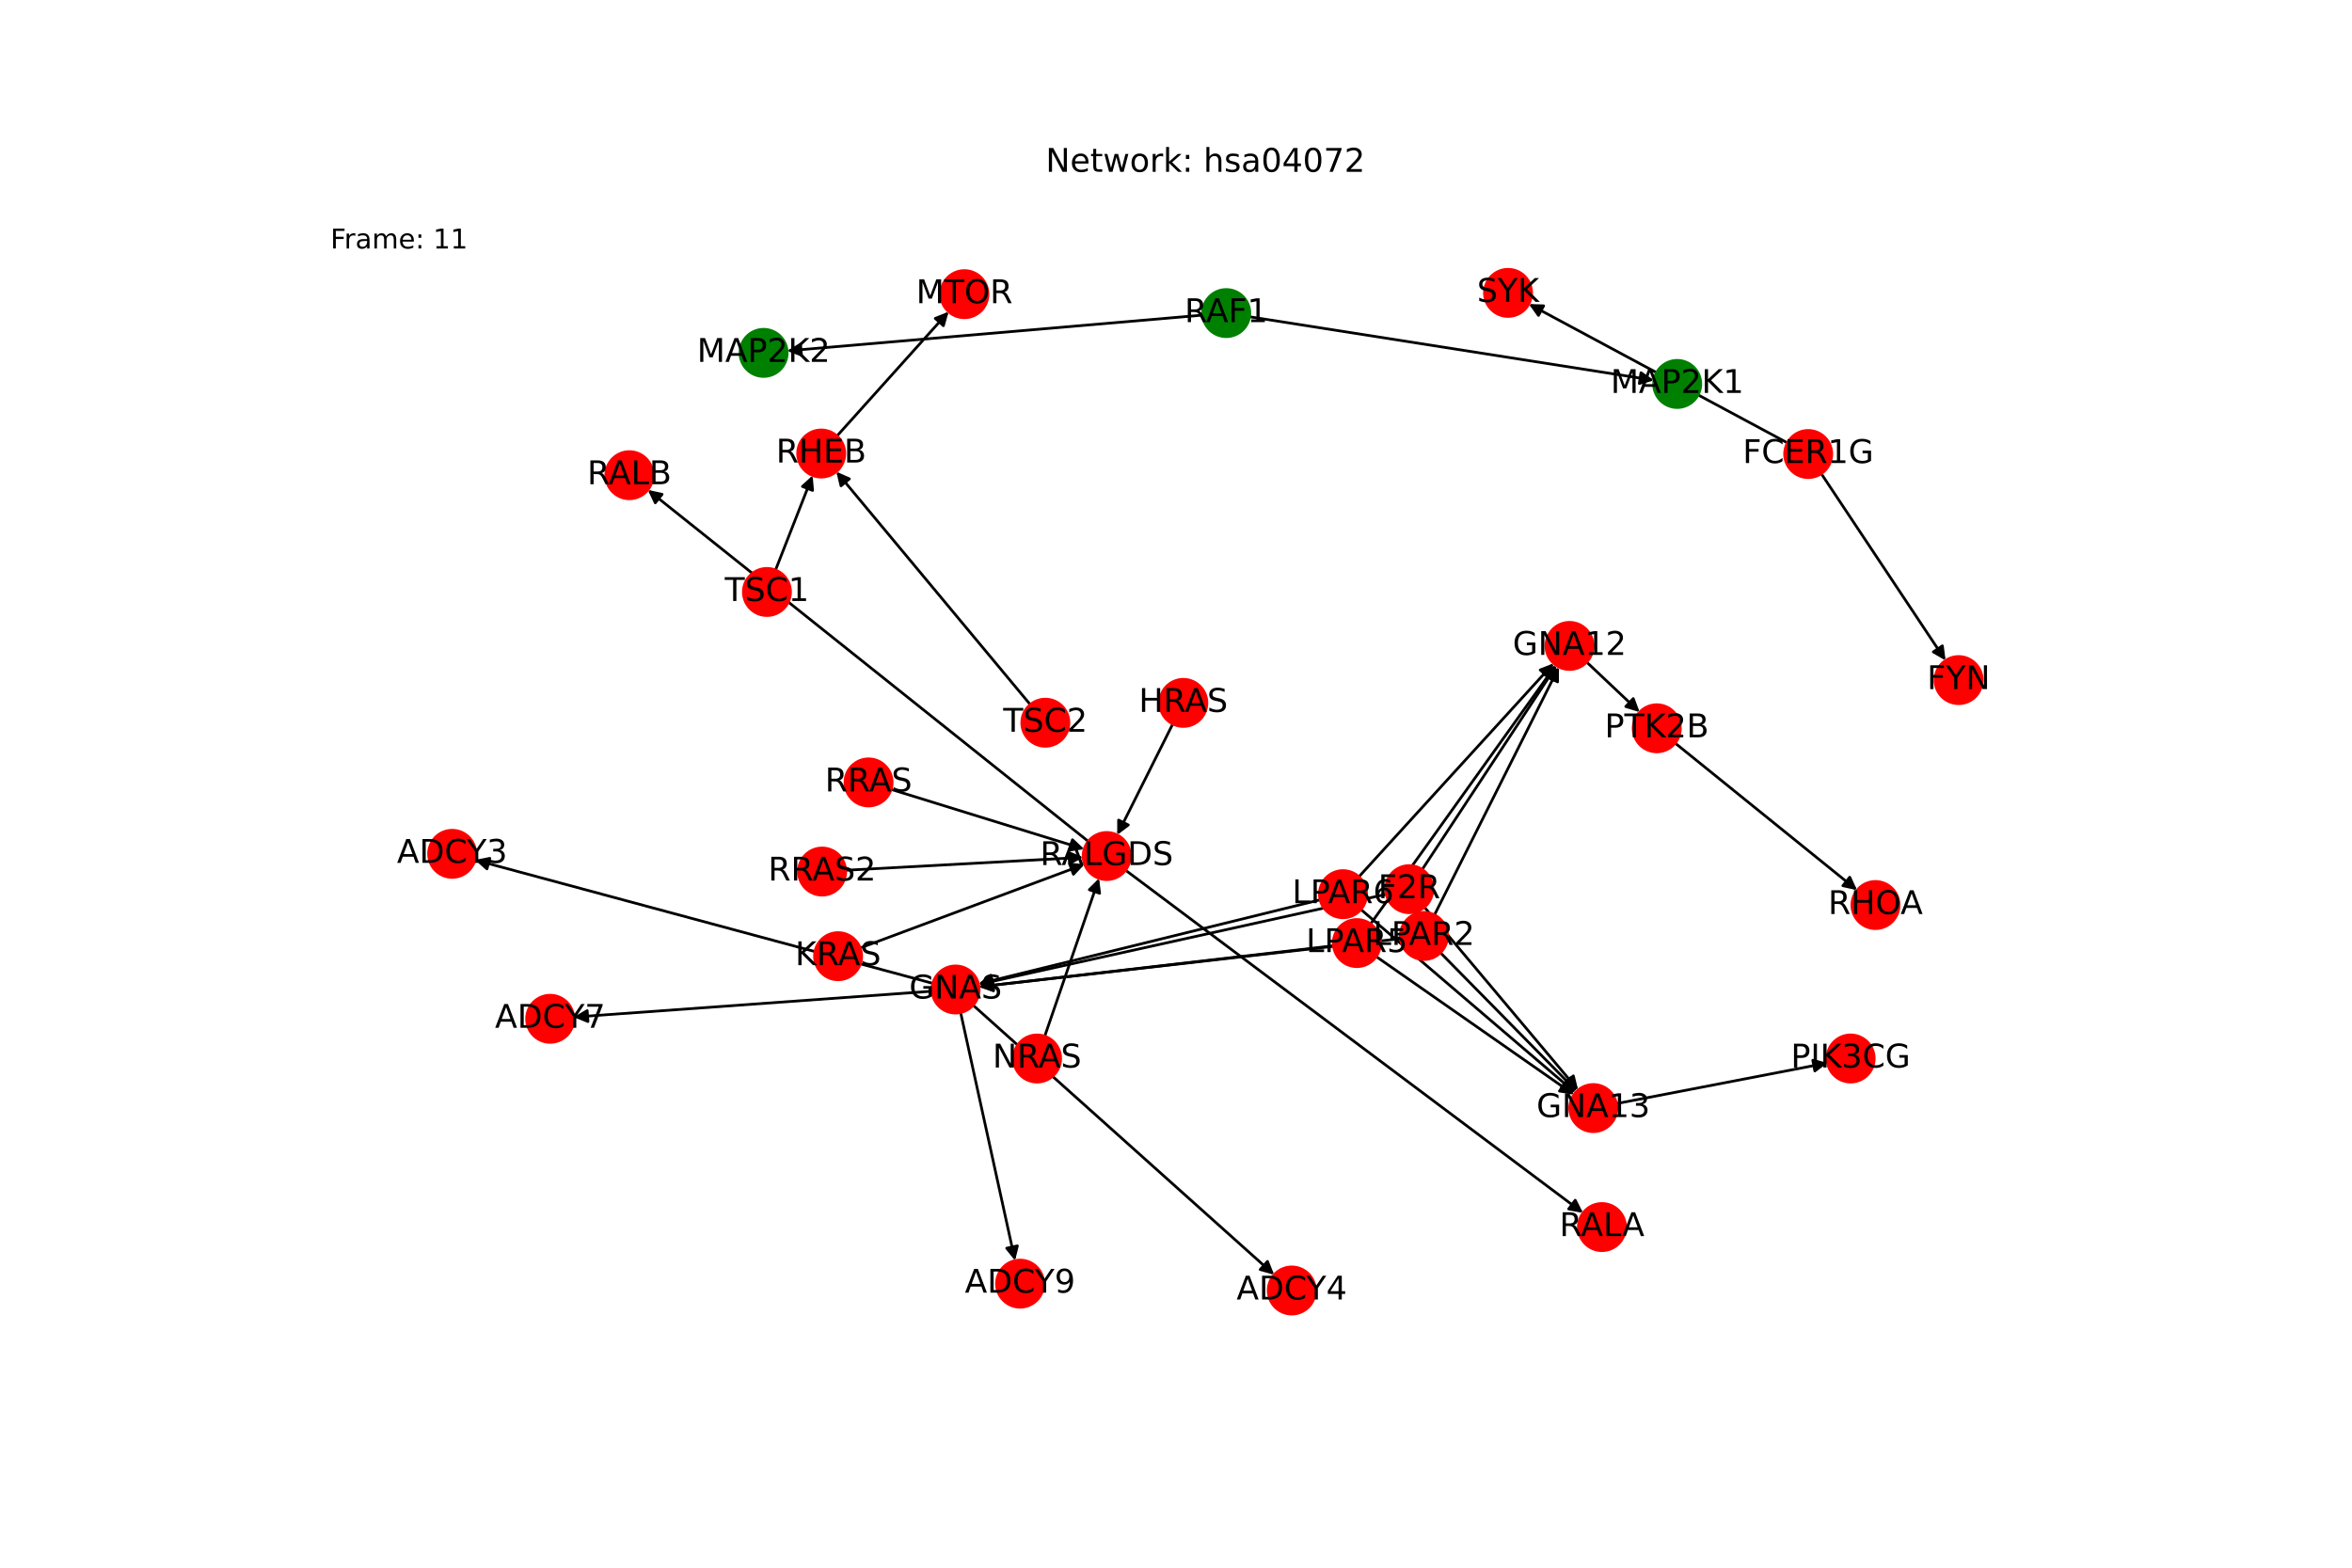 <?xml version="1.0" encoding="utf-8" standalone="no"?>
<!DOCTYPE svg PUBLIC "-//W3C//DTD SVG 1.1//EN"
  "http://www.w3.org/Graphics/SVG/1.1/DTD/svg11.dtd">
<!-- Created with matplotlib (https://matplotlib.org/) -->
<svg height="576pt" version="1.1" viewBox="0 0 864 576" width="864pt" xmlns="http://www.w3.org/2000/svg" xmlns:xlink="http://www.w3.org/1999/xlink">
 <defs>
  <style type="text/css">*{stroke-linecap:butt;stroke-linejoin:round;}</style>
 </defs>
 <g id="figure_1">
  <g id="patch_1">
   <path d="M 0 576 
L 864 576 
L 864 0 
L 0 0 
z
" style="fill:#ffffff;"/>
  </g>
  <g id="axes_1">
   <g id="patch_2">
    <path clip-path="url(#pc58c69d1d5)" d="M 459.015 116.381 
Q 533.288 128.052 606.457 139.549 
" style="fill:none;stroke:#000000;stroke-linecap:round;"/>
    <path clip-path="url(#pc58c69d1d5)" d="M 602.815 136.952 
L 606.457 139.549 
L 602.195 140.903 
L 602.815 136.952 
z
" style="stroke:#000000;stroke-linecap:round;"/>
   </g>
   <g id="patch_3">
    <path clip-path="url(#pc58c69d1d5)" d="M 441.831 115.778 
Q 365.485 122.343 290.253 128.813 
" style="fill:none;stroke:#000000;stroke-linecap:round;"/>
    <path clip-path="url(#pc58c69d1d5)" d="M 294.41 130.463 
L 290.253 128.813 
L 294.067 126.477 
L 294.41 130.463 
z
" style="stroke:#000000;stroke-linecap:round;"/>
   </g>
   <g id="patch_4">
    <path clip-path="url(#pc58c69d1d5)" d="M 413.463 319.725 
Q 497.502 382.692 580.647 444.99 
" style="fill:none;stroke:#000000;stroke-linecap:round;"/>
    <path clip-path="url(#pc58c69d1d5)" d="M 578.645 440.99 
L 580.647 444.99 
L 576.246 444.192 
L 578.645 440.99 
z
" style="stroke:#000000;stroke-linecap:round;"/>
   </g>
   <g id="patch_5">
    <path clip-path="url(#pc58c69d1d5)" d="M 399.76 309.126 
Q 318.863 244.561 238.84 180.694 
" style="fill:none;stroke:#000000;stroke-linecap:round;"/>
    <path clip-path="url(#pc58c69d1d5)" d="M 240.718 184.752 
L 238.84 180.694 
L 243.214 181.626 
L 240.718 184.752 
z
" style="stroke:#000000;stroke-linecap:round;"/>
   </g>
   <g id="patch_6">
    <path clip-path="url(#pc58c69d1d5)" d="M 307.458 160.193 
Q 327.97 137.358 347.735 115.356 
" style="fill:none;stroke:#000000;stroke-linecap:round;"/>
    <path clip-path="url(#pc58c69d1d5)" d="M 343.574 116.995 
L 347.735 115.356 
L 346.55 119.668 
L 343.574 116.995 
z
" style="stroke:#000000;stroke-linecap:round;"/>
   </g>
   <g id="patch_7">
    <path clip-path="url(#pc58c69d1d5)" d="M 593.799 405.493 
Q 632.561 398.022 670.224 390.763 
" style="fill:none;stroke:#000000;stroke-linecap:round;"/>
    <path clip-path="url(#pc58c69d1d5)" d="M 665.918 389.556 
L 670.224 390.763 
L 666.675 393.484 
L 665.918 389.556 
z
" style="stroke:#000000;stroke-linecap:round;"/>
   </g>
   <g id="patch_8">
    <path clip-path="url(#pc58c69d1d5)" d="M 342.667 361.312 
Q 258.566 338.64 175.545 316.259 
" style="fill:none;stroke:#000000;stroke-linecap:round;"/>
    <path clip-path="url(#pc58c69d1d5)" d="M 178.887 319.232 
L 175.545 316.259 
L 179.928 315.369 
L 178.887 319.232 
z
" style="stroke:#000000;stroke-linecap:round;"/>
   </g>
   <g id="patch_9">
    <path clip-path="url(#pc58c69d1d5)" d="M 357.478 369.342 
Q 412.776 418.858 467.242 467.627 
" style="fill:none;stroke:#000000;stroke-linecap:round;"/>
    <path clip-path="url(#pc58c69d1d5)" d="M 465.596 463.469 
L 467.242 467.627 
L 462.927 466.449 
L 465.596 463.469 
z
" style="stroke:#000000;stroke-linecap:round;"/>
   </g>
   <g id="patch_10">
    <path clip-path="url(#pc58c69d1d5)" d="M 342.388 364.19 
Q 276.566 368.946 211.858 373.62 
" style="fill:none;stroke:#000000;stroke-linecap:round;"/>
    <path clip-path="url(#pc58c69d1d5)" d="M 215.992 375.327 
L 211.858 373.62 
L 215.703 371.337 
L 215.992 375.327 
z
" style="stroke:#000000;stroke-linecap:round;"/>
   </g>
   <g id="patch_11">
    <path clip-path="url(#pc58c69d1d5)" d="M 352.883 372.026 
Q 362.877 417.605 372.631 462.091 
" style="fill:none;stroke:#000000;stroke-linecap:round;"/>
    <path clip-path="url(#pc58c69d1d5)" d="M 373.728 457.756 
L 372.631 462.091 
L 369.821 458.612 
L 373.728 457.756 
z
" style="stroke:#000000;stroke-linecap:round;"/>
   </g>
   <g id="patch_12">
    <path clip-path="url(#pc58c69d1d5)" d="M 615.351 273.034 
Q 648.783 300.058 681.346 326.379 
" style="fill:none;stroke:#000000;stroke-linecap:round;"/>
    <path clip-path="url(#pc58c69d1d5)" d="M 679.492 322.309 
L 681.346 326.379 
L 676.978 325.42 
L 679.492 322.309 
z
" style="stroke:#000000;stroke-linecap:round;"/>
   </g>
   <g id="patch_13">
    <path clip-path="url(#pc58c69d1d5)" d="M 582.859 243.272 
Q 592.588 252.458 601.505 260.877 
" style="fill:none;stroke:#000000;stroke-linecap:round;"/>
    <path clip-path="url(#pc58c69d1d5)" d="M 599.97 256.676 
L 601.505 260.877 
L 597.224 259.585 
L 599.97 256.676 
z
" style="stroke:#000000;stroke-linecap:round;"/>
   </g>
   <g id="patch_14">
    <path clip-path="url(#pc58c69d1d5)" d="M 430.812 266 
Q 420.609 286.392 410.907 305.785 
" style="fill:none;stroke:#000000;stroke-linecap:round;"/>
    <path clip-path="url(#pc58c69d1d5)" d="M 414.485 303.103 
L 410.907 305.785 
L 410.908 301.313 
L 414.485 303.103 
z
" style="stroke:#000000;stroke-linecap:round;"/>
   </g>
   <g id="patch_15">
    <path clip-path="url(#pc58c69d1d5)" d="M 315.985 348.298 
Q 357.2 332.928 397.368 317.948 
" style="fill:none;stroke:#000000;stroke-linecap:round;"/>
    <path clip-path="url(#pc58c69d1d5)" d="M 392.921 317.472 
L 397.368 317.948 
L 394.319 321.22 
L 392.921 317.472 
z
" style="stroke:#000000;stroke-linecap:round;"/>
   </g>
   <g id="patch_16">
    <path clip-path="url(#pc58c69d1d5)" d="M 383.776 380.731 
Q 393.746 351.726 403.353 323.778 
" style="fill:none;stroke:#000000;stroke-linecap:round;"/>
    <path clip-path="url(#pc58c69d1d5)" d="M 400.161 326.911 
L 403.353 323.778 
L 403.944 328.211 
L 400.161 326.911 
z
" style="stroke:#000000;stroke-linecap:round;"/>
   </g>
   <g id="patch_17">
    <path clip-path="url(#pc58c69d1d5)" d="M 327.334 290.036 
Q 362.796 301.004 397.19 311.642 
" style="fill:none;stroke:#000000;stroke-linecap:round;"/>
    <path clip-path="url(#pc58c69d1d5)" d="M 393.96 308.549 
L 397.19 311.642 
L 392.778 312.37 
L 393.96 308.549 
z
" style="stroke:#000000;stroke-linecap:round;"/>
   </g>
   <g id="patch_18">
    <path clip-path="url(#pc58c69d1d5)" d="M 310.649 319.755 
Q 354.267 317.378 396.768 315.063 
" style="fill:none;stroke:#000000;stroke-linecap:round;"/>
    <path clip-path="url(#pc58c69d1d5)" d="M 392.665 313.283 
L 396.768 315.063 
L 392.883 317.277 
L 392.665 313.283 
z
" style="stroke:#000000;stroke-linecap:round;"/>
   </g>
   <g id="patch_19">
    <path clip-path="url(#pc58c69d1d5)" d="M 522.448 319.465 
Q 547.122 282.011 571.181 245.491 
" style="fill:none;stroke:#000000;stroke-linecap:round;"/>
    <path clip-path="url(#pc58c69d1d5)" d="M 567.311 247.731 
L 571.181 245.491 
L 570.651 249.931 
L 567.311 247.731 
z
" style="stroke:#000000;stroke-linecap:round;"/>
   </g>
   <g id="patch_20">
    <path clip-path="url(#pc58c69d1d5)" d="M 523.258 333.326 
Q 551.492 366.914 579.006 399.647 
" style="fill:none;stroke:#000000;stroke-linecap:round;"/>
    <path clip-path="url(#pc58c69d1d5)" d="M 577.963 395.298 
L 579.006 399.647 
L 574.902 397.872 
L 577.963 395.298 
z
" style="stroke:#000000;stroke-linecap:round;"/>
   </g>
   <g id="patch_21">
    <path clip-path="url(#pc58c69d1d5)" d="M 509.229 328.566 
Q 434.355 345.131 360.573 361.455 
" style="fill:none;stroke:#000000;stroke-linecap:round;"/>
    <path clip-path="url(#pc58c69d1d5)" d="M 364.911 362.543 
L 360.573 361.455 
L 364.047 358.638 
L 364.911 362.543 
z
" style="stroke:#000000;stroke-linecap:round;"/>
   </g>
   <g id="patch_22">
    <path clip-path="url(#pc58c69d1d5)" d="M 526.959 336.144 
Q 549.817 290.606 572.174 246.066 
" style="fill:none;stroke:#000000;stroke-linecap:round;"/>
    <path clip-path="url(#pc58c69d1d5)" d="M 568.592 248.744 
L 572.174 246.066 
L 572.167 250.538 
L 568.592 248.744 
z
" style="stroke:#000000;stroke-linecap:round;"/>
   </g>
   <g id="patch_23">
    <path clip-path="url(#pc58c69d1d5)" d="M 529.148 350.062 
Q 554.185 375.509 578.437 400.159 
" style="fill:none;stroke:#000000;stroke-linecap:round;"/>
    <path clip-path="url(#pc58c69d1d5)" d="M 577.058 395.905 
L 578.437 400.159 
L 574.206 398.71 
L 577.058 395.905 
z
" style="stroke:#000000;stroke-linecap:round;"/>
   </g>
   <g id="patch_24">
    <path clip-path="url(#pc58c69d1d5)" d="M 514.47 344.871 
Q 437.052 353.727 360.745 362.455 
" style="fill:none;stroke:#000000;stroke-linecap:round;"/>
    <path clip-path="url(#pc58c69d1d5)" d="M 364.947 363.987 
L 360.745 362.455 
L 364.492 360.013 
L 364.947 363.987 
z
" style="stroke:#000000;stroke-linecap:round;"/>
   </g>
   <g id="patch_25">
    <path clip-path="url(#pc58c69d1d5)" d="M 503.478 339.465 
Q 537.5 291.916 570.872 245.276 
" style="fill:none;stroke:#000000;stroke-linecap:round;"/>
    <path clip-path="url(#pc58c69d1d5)" d="M 566.918 247.365 
L 570.872 245.276 
L 570.171 249.693 
L 566.918 247.365 
z
" style="stroke:#000000;stroke-linecap:round;"/>
   </g>
   <g id="patch_26">
    <path clip-path="url(#pc58c69d1d5)" d="M 505.542 351.462 
Q 541.87 376.819 577.281 401.536 
" style="fill:none;stroke:#000000;stroke-linecap:round;"/>
    <path clip-path="url(#pc58c69d1d5)" d="M 575.146 397.607 
L 577.281 401.536 
L 572.856 400.887 
L 575.146 397.607 
z
" style="stroke:#000000;stroke-linecap:round;"/>
   </g>
   <g id="patch_27">
    <path clip-path="url(#pc58c69d1d5)" d="M 489.835 347.501 
Q 424.733 355.036 360.742 362.442 
" style="fill:none;stroke:#000000;stroke-linecap:round;"/>
    <path clip-path="url(#pc58c69d1d5)" d="M 364.945 363.969 
L 360.742 362.442 
L 364.485 359.995 
L 364.945 363.969 
z
" style="stroke:#000000;stroke-linecap:round;"/>
   </g>
   <g id="patch_28">
    <path clip-path="url(#pc58c69d1d5)" d="M 499.183 322.141 
Q 534.954 282.931 569.972 244.547 
" style="fill:none;stroke:#000000;stroke-linecap:round;"/>
    <path clip-path="url(#pc58c69d1d5)" d="M 565.799 246.154 
L 569.972 244.547 
L 568.754 248.85 
L 565.799 246.154 
z
" style="stroke:#000000;stroke-linecap:round;"/>
   </g>
   <g id="patch_29">
    <path clip-path="url(#pc58c69d1d5)" d="M 499.931 334.17 
Q 539.323 367.837 577.865 400.779 
" style="fill:none;stroke:#000000;stroke-linecap:round;"/>
    <path clip-path="url(#pc58c69d1d5)" d="M 576.123 396.659 
L 577.865 400.779 
L 573.524 399.7 
L 576.123 396.659 
z
" style="stroke:#000000;stroke-linecap:round;"/>
   </g>
   <g id="patch_30">
    <path clip-path="url(#pc58c69d1d5)" d="M 484.932 330.611 
Q 422.183 346.054 360.519 361.23 
" style="fill:none;stroke:#000000;stroke-linecap:round;"/>
    <path clip-path="url(#pc58c69d1d5)" d="M 364.881 362.216 
L 360.519 361.23 
L 363.925 358.332 
L 364.881 362.216 
z
" style="stroke:#000000;stroke-linecap:round;"/>
   </g>
   <g id="patch_31">
    <path clip-path="url(#pc58c69d1d5)" d="M 284.893 209.439 
Q 291.701 192.07 298.101 175.742 
" style="fill:none;stroke:#000000;stroke-linecap:round;"/>
    <path clip-path="url(#pc58c69d1d5)" d="M 294.779 178.736 
L 298.101 175.742 
L 298.503 180.196 
L 294.779 178.736 
z
" style="stroke:#000000;stroke-linecap:round;"/>
   </g>
   <g id="patch_32">
    <path clip-path="url(#pc58c69d1d5)" d="M 378.467 258.884 
Q 342.84 216.089 307.928 174.153 
" style="fill:none;stroke:#000000;stroke-linecap:round;"/>
    <path clip-path="url(#pc58c69d1d5)" d="M 308.95 178.507 
L 307.928 174.153 
L 312.024 175.948 
L 308.95 178.507 
z
" style="stroke:#000000;stroke-linecap:round;"/>
   </g>
   <g id="patch_33">
    <path clip-path="url(#pc58c69d1d5)" d="M 669.038 174.03 
Q 691.868 208.349 714.078 241.737 
" style="fill:none;stroke:#000000;stroke-linecap:round;"/>
    <path clip-path="url(#pc58c69d1d5)" d="M 713.528 237.299 
L 714.078 241.737 
L 710.198 239.514 
L 713.528 237.299 
z
" style="stroke:#000000;stroke-linecap:round;"/>
   </g>
   <g id="patch_34">
    <path clip-path="url(#pc58c69d1d5)" d="M 656.612 162.722 
Q 609.107 137.213 562.588 112.232 
" style="fill:none;stroke:#000000;stroke-linecap:round;"/>
    <path clip-path="url(#pc58c69d1d5)" d="M 565.166 115.886 
L 562.588 112.232 
L 567.058 112.362 
L 565.166 115.886 
z
" style="stroke:#000000;stroke-linecap:round;"/>
   </g>
   <g id="PathCollection_1">
    <defs>
     <path d="M 0 8.66 
C 2.297 8.66 4.5 7.748 6.124 6.124 
C 7.748 4.5 8.66 2.297 8.66 -0 
C 8.66 -2.297 7.748 -4.5 6.124 -6.124 
C 4.5 -7.748 2.297 -8.66 0 -8.66 
C -2.297 -8.66 -4.5 -7.748 -6.124 -6.124 
C -7.748 -4.5 -8.66 -2.297 -8.66 0 
C -8.66 2.297 -7.748 4.5 -6.124 6.124 
C -4.5 7.748 -2.297 8.66 0 8.66 
z
" id="C0_0_ea5ee02f76"/>
    </defs>
    <g clip-path="url(#pc58c69d1d5)">
     <use style="fill:#008000;stroke:#008000;" x="450.459" xlink:href="#C0_0_ea5ee02f76" y="115.037"/>
    </g>
    <g clip-path="url(#pc58c69d1d5)">
     <use style="fill:#ff0000;stroke:#ff0000;" x="406.531" xlink:href="#C0_0_ea5ee02f76" y="314.531"/>
    </g>
    <g clip-path="url(#pc58c69d1d5)">
     <use style="fill:#ff0000;stroke:#ff0000;" x="688.951" xlink:href="#C0_0_ea5ee02f76" y="332.527"/>
    </g>
    <g clip-path="url(#pc58c69d1d5)">
     <use style="fill:#ff0000;stroke:#ff0000;" x="301.67" xlink:href="#C0_0_ea5ee02f76" y="166.636"/>
    </g>
    <g clip-path="url(#pc58c69d1d5)">
     <use style="fill:#ff0000;stroke:#ff0000;" x="354.268" xlink:href="#C0_0_ea5ee02f76" y="108.083"/>
    </g>
    <g clip-path="url(#pc58c69d1d5)">
     <use style="fill:#ff0000;stroke:#ff0000;" x="585.298" xlink:href="#C0_0_ea5ee02f76" y="407.132"/>
    </g>
    <g clip-path="url(#pc58c69d1d5)">
     <use style="fill:#ff0000;stroke:#ff0000;" x="351.028" xlink:href="#C0_0_ea5ee02f76" y="363.566"/>
    </g>
    <g clip-path="url(#pc58c69d1d5)">
     <use style="fill:#ff0000;stroke:#ff0000;" x="608.616" xlink:href="#C0_0_ea5ee02f76" y="267.59"/>
    </g>
    <g clip-path="url(#pc58c69d1d5)">
     <use style="fill:#ff0000;stroke:#ff0000;" x="576.561" xlink:href="#C0_0_ea5ee02f76" y="237.325"/>
    </g>
    <g clip-path="url(#pc58c69d1d5)">
     <use style="fill:#ff0000;stroke:#ff0000;" x="719.494" xlink:href="#C0_0_ea5ee02f76" y="249.878"/>
    </g>
    <g clip-path="url(#pc58c69d1d5)">
     <use style="fill:#ff0000;stroke:#ff0000;" x="553.976" xlink:href="#C0_0_ea5ee02f76" y="107.607"/>
    </g>
    <g clip-path="url(#pc58c69d1d5)">
     <use style="fill:#008000;stroke:#008000;" x="616.119" xlink:href="#C0_0_ea5ee02f76" y="141.067"/>
    </g>
    <g clip-path="url(#pc58c69d1d5)">
     <use style="fill:#008000;stroke:#008000;" x="280.509" xlink:href="#C0_0_ea5ee02f76" y="129.651"/>
    </g>
    <g clip-path="url(#pc58c69d1d5)">
     <use style="fill:#ff0000;stroke:#ff0000;" x="434.687" xlink:href="#C0_0_ea5ee02f76" y="258.254"/>
    </g>
    <g clip-path="url(#pc58c69d1d5)">
     <use style="fill:#ff0000;stroke:#ff0000;" x="307.871" xlink:href="#C0_0_ea5ee02f76" y="351.325"/>
    </g>
    <g clip-path="url(#pc58c69d1d5)">
     <use style="fill:#ff0000;stroke:#ff0000;" x="380.962" xlink:href="#C0_0_ea5ee02f76" y="388.917"/>
    </g>
    <g clip-path="url(#pc58c69d1d5)">
     <use style="fill:#ff0000;stroke:#ff0000;" x="319.062" xlink:href="#C0_0_ea5ee02f76" y="287.477"/>
    </g>
    <g clip-path="url(#pc58c69d1d5)">
     <use style="fill:#ff0000;stroke:#ff0000;" x="302" xlink:href="#C0_0_ea5ee02f76" y="320.226"/>
    </g>
    <g clip-path="url(#pc58c69d1d5)">
     <use style="fill:#ff0000;stroke:#ff0000;" x="588.471" xlink:href="#C0_0_ea5ee02f76" y="450.852"/>
    </g>
    <g clip-path="url(#pc58c69d1d5)">
     <use style="fill:#ff0000;stroke:#ff0000;" x="231.199" xlink:href="#C0_0_ea5ee02f76" y="174.595"/>
    </g>
    <g clip-path="url(#pc58c69d1d5)">
     <use style="fill:#ff0000;stroke:#ff0000;" x="517.684" xlink:href="#C0_0_ea5ee02f76" y="326.695"/>
    </g>
    <g clip-path="url(#pc58c69d1d5)">
     <use style="fill:#ff0000;stroke:#ff0000;" x="523.073" xlink:href="#C0_0_ea5ee02f76" y="343.887"/>
    </g>
    <g clip-path="url(#pc58c69d1d5)">
     <use style="fill:#ff0000;stroke:#ff0000;" x="498.441" xlink:href="#C0_0_ea5ee02f76" y="346.505"/>
    </g>
    <g clip-path="url(#pc58c69d1d5)">
     <use style="fill:#ff0000;stroke:#ff0000;" x="493.345" xlink:href="#C0_0_ea5ee02f76" y="328.54"/>
    </g>
    <g clip-path="url(#pc58c69d1d5)">
     <use style="fill:#ff0000;stroke:#ff0000;" x="281.733" xlink:href="#C0_0_ea5ee02f76" y="217.502"/>
    </g>
    <g clip-path="url(#pc58c69d1d5)">
     <use style="fill:#ff0000;stroke:#ff0000;" x="384.008" xlink:href="#C0_0_ea5ee02f76" y="265.54"/>
    </g>
    <g clip-path="url(#pc58c69d1d5)">
     <use style="fill:#ff0000;stroke:#ff0000;" x="679.825" xlink:href="#C0_0_ea5ee02f76" y="388.912"/>
    </g>
    <g clip-path="url(#pc58c69d1d5)">
     <use style="fill:#ff0000;stroke:#ff0000;" x="166.106" xlink:href="#C0_0_ea5ee02f76" y="313.715"/>
    </g>
    <g clip-path="url(#pc58c69d1d5)">
     <use style="fill:#ff0000;stroke:#ff0000;" x="474.529" xlink:href="#C0_0_ea5ee02f76" y="474.153"/>
    </g>
    <g clip-path="url(#pc58c69d1d5)">
     <use style="fill:#ff0000;stroke:#ff0000;" x="202.108" xlink:href="#C0_0_ea5ee02f76" y="374.325"/>
    </g>
    <g clip-path="url(#pc58c69d1d5)">
     <use style="fill:#ff0000;stroke:#ff0000;" x="374.726" xlink:href="#C0_0_ea5ee02f76" y="471.644"/>
    </g>
    <g clip-path="url(#pc58c69d1d5)">
     <use style="fill:#ff0000;stroke:#ff0000;" x="664.24" xlink:href="#C0_0_ea5ee02f76" y="166.819"/>
    </g>
   </g>
   <g id="text_1">
    <g clip-path="url(#pc58c69d1d5)">
     <!-- RAF1 -->
     <g transform="translate(435.157 118.348)scale(0.12 -0.12)">
      <defs>
       <path d="M 44.391 34.188 
Q 47.562 33.109 50.562 29.594 
Q 53.562 26.078 56.594 19.922 
L 66.609 0 
L 56 0 
L 46.688 18.703 
Q 43.062 26.031 39.672 28.422 
Q 36.281 30.812 30.422 30.812 
L 19.672 30.812 
L 19.672 0 
L 9.812 0 
L 9.812 72.906 
L 32.078 72.906 
Q 44.578 72.906 50.734 67.672 
Q 56.891 62.453 56.891 51.906 
Q 56.891 45.016 53.688 40.469 
Q 50.484 35.938 44.391 34.188 
z
M 19.672 64.797 
L 19.672 38.922 
L 32.078 38.922 
Q 39.203 38.922 42.844 42.219 
Q 46.484 45.516 46.484 51.906 
Q 46.484 58.297 42.844 61.547 
Q 39.203 64.797 32.078 64.797 
z
" id="DejaVuSans-82"/>
       <path d="M 34.188 63.188 
L 20.797 26.906 
L 47.609 26.906 
z
M 28.609 72.906 
L 39.797 72.906 
L 67.578 0 
L 57.328 0 
L 50.688 18.703 
L 17.828 18.703 
L 11.188 0 
L 0.781 0 
z
" id="DejaVuSans-65"/>
       <path d="M 9.812 72.906 
L 51.703 72.906 
L 51.703 64.594 
L 19.672 64.594 
L 19.672 43.109 
L 48.578 43.109 
L 48.578 34.812 
L 19.672 34.812 
L 19.672 0 
L 9.812 0 
z
" id="DejaVuSans-70"/>
       <path d="M 12.406 8.297 
L 28.516 8.297 
L 28.516 63.922 
L 10.984 60.406 
L 10.984 69.391 
L 28.422 72.906 
L 38.281 72.906 
L 38.281 8.297 
L 54.391 8.297 
L 54.391 0 
L 12.406 0 
z
" id="DejaVuSans-49"/>
      </defs>
      <use xlink:href="#DejaVuSans-82"/>
      <use x="65.482" xlink:href="#DejaVuSans-65"/>
      <use x="133.891" xlink:href="#DejaVuSans-70"/>
      <use x="191.41" xlink:href="#DejaVuSans-49"/>
     </g>
    </g>
   </g>
   <g id="text_2">
    <g clip-path="url(#pc58c69d1d5)">
     <!-- RALGDS -->
     <g transform="translate(382.077 317.842)scale(0.12 -0.12)">
      <defs>
       <path d="M 9.812 72.906 
L 19.672 72.906 
L 19.672 8.297 
L 55.172 8.297 
L 55.172 0 
L 9.812 0 
z
" id="DejaVuSans-76"/>
       <path d="M 59.516 10.406 
L 59.516 29.984 
L 43.406 29.984 
L 43.406 38.094 
L 69.281 38.094 
L 69.281 6.781 
Q 63.578 2.734 56.688 0.656 
Q 49.812 -1.422 42 -1.422 
Q 24.906 -1.422 15.25 8.562 
Q 5.609 18.562 5.609 36.375 
Q 5.609 54.25 15.25 64.234 
Q 24.906 74.219 42 74.219 
Q 49.125 74.219 55.547 72.453 
Q 61.969 70.703 67.391 67.281 
L 67.391 56.781 
Q 61.922 61.422 55.766 63.766 
Q 49.609 66.109 42.828 66.109 
Q 29.438 66.109 22.719 58.641 
Q 16.016 51.172 16.016 36.375 
Q 16.016 21.625 22.719 14.156 
Q 29.438 6.688 42.828 6.688 
Q 48.047 6.688 52.141 7.594 
Q 56.25 8.5 59.516 10.406 
z
" id="DejaVuSans-71"/>
       <path d="M 19.672 64.797 
L 19.672 8.109 
L 31.594 8.109 
Q 46.688 8.109 53.688 14.938 
Q 60.688 21.781 60.688 36.531 
Q 60.688 51.172 53.688 57.984 
Q 46.688 64.797 31.594 64.797 
z
M 9.812 72.906 
L 30.078 72.906 
Q 51.266 72.906 61.172 64.094 
Q 71.094 55.281 71.094 36.531 
Q 71.094 17.672 61.125 8.828 
Q 51.172 0 30.078 0 
L 9.812 0 
z
" id="DejaVuSans-68"/>
       <path d="M 53.516 70.516 
L 53.516 60.891 
Q 47.906 63.578 42.922 64.891 
Q 37.938 66.219 33.297 66.219 
Q 25.25 66.219 20.875 63.094 
Q 16.5 59.969 16.5 54.203 
Q 16.5 49.359 19.406 46.891 
Q 22.312 44.438 30.422 42.922 
L 36.375 41.703 
Q 47.406 39.594 52.656 34.297 
Q 57.906 29 57.906 20.125 
Q 57.906 9.516 50.797 4.047 
Q 43.703 -1.422 29.984 -1.422 
Q 24.812 -1.422 18.969 -0.25 
Q 13.141 0.922 6.891 3.219 
L 6.891 13.375 
Q 12.891 10.016 18.656 8.297 
Q 24.422 6.594 29.984 6.594 
Q 38.422 6.594 43.016 9.906 
Q 47.609 13.234 47.609 19.391 
Q 47.609 24.75 44.312 27.781 
Q 41.016 30.812 33.5 32.328 
L 27.484 33.5 
Q 16.453 35.688 11.516 40.375 
Q 6.594 45.062 6.594 53.422 
Q 6.594 63.094 13.406 68.656 
Q 20.219 74.219 32.172 74.219 
Q 37.312 74.219 42.625 73.281 
Q 47.953 72.359 53.516 70.516 
z
" id="DejaVuSans-83"/>
      </defs>
      <use xlink:href="#DejaVuSans-82"/>
      <use x="65.482" xlink:href="#DejaVuSans-65"/>
      <use x="133.891" xlink:href="#DejaVuSans-76"/>
      <use x="189.604" xlink:href="#DejaVuSans-71"/>
      <use x="267.094" xlink:href="#DejaVuSans-68"/>
      <use x="344.096" xlink:href="#DejaVuSans-83"/>
     </g>
    </g>
   </g>
   <g id="text_3">
    <g clip-path="url(#pc58c69d1d5)">
     <!-- RHOA -->
     <g transform="translate(671.548 335.838)scale(0.12 -0.12)">
      <defs>
       <path d="M 9.812 72.906 
L 19.672 72.906 
L 19.672 43.016 
L 55.516 43.016 
L 55.516 72.906 
L 65.375 72.906 
L 65.375 0 
L 55.516 0 
L 55.516 34.719 
L 19.672 34.719 
L 19.672 0 
L 9.812 0 
z
" id="DejaVuSans-72"/>
       <path d="M 39.406 66.219 
Q 28.656 66.219 22.328 58.203 
Q 16.016 50.203 16.016 36.375 
Q 16.016 22.609 22.328 14.594 
Q 28.656 6.594 39.406 6.594 
Q 50.141 6.594 56.422 14.594 
Q 62.703 22.609 62.703 36.375 
Q 62.703 50.203 56.422 58.203 
Q 50.141 66.219 39.406 66.219 
z
M 39.406 74.219 
Q 54.734 74.219 63.906 63.938 
Q 73.094 53.656 73.094 36.375 
Q 73.094 19.141 63.906 8.859 
Q 54.734 -1.422 39.406 -1.422 
Q 24.031 -1.422 14.812 8.828 
Q 5.609 19.094 5.609 36.375 
Q 5.609 53.656 14.812 63.938 
Q 24.031 74.219 39.406 74.219 
z
" id="DejaVuSans-79"/>
      </defs>
      <use xlink:href="#DejaVuSans-82"/>
      <use x="69.482" xlink:href="#DejaVuSans-72"/>
      <use x="144.678" xlink:href="#DejaVuSans-79"/>
      <use x="221.639" xlink:href="#DejaVuSans-65"/>
     </g>
    </g>
   </g>
   <g id="text_4">
    <g clip-path="url(#pc58c69d1d5)">
     <!-- RHEB -->
     <g transform="translate(285.081 169.947)scale(0.12 -0.12)">
      <defs>
       <path d="M 9.812 72.906 
L 55.906 72.906 
L 55.906 64.594 
L 19.672 64.594 
L 19.672 43.016 
L 54.391 43.016 
L 54.391 34.719 
L 19.672 34.719 
L 19.672 8.297 
L 56.781 8.297 
L 56.781 0 
L 9.812 0 
z
" id="DejaVuSans-69"/>
       <path d="M 19.672 34.812 
L 19.672 8.109 
L 35.5 8.109 
Q 43.453 8.109 47.281 11.406 
Q 51.125 14.703 51.125 21.484 
Q 51.125 28.328 47.281 31.562 
Q 43.453 34.812 35.5 34.812 
z
M 19.672 64.797 
L 19.672 42.828 
L 34.281 42.828 
Q 41.5 42.828 45.031 45.531 
Q 48.578 48.25 48.578 53.812 
Q 48.578 59.328 45.031 62.062 
Q 41.5 64.797 34.281 64.797 
z
M 9.812 72.906 
L 35.016 72.906 
Q 46.297 72.906 52.391 68.219 
Q 58.5 63.531 58.5 54.891 
Q 58.5 48.188 55.375 44.234 
Q 52.25 40.281 46.188 39.312 
Q 53.469 37.75 57.5 32.781 
Q 61.531 27.828 61.531 20.406 
Q 61.531 10.641 54.891 5.312 
Q 48.25 0 35.984 0 
L 9.812 0 
z
" id="DejaVuSans-66"/>
      </defs>
      <use xlink:href="#DejaVuSans-82"/>
      <use x="69.482" xlink:href="#DejaVuSans-72"/>
      <use x="144.678" xlink:href="#DejaVuSans-69"/>
      <use x="207.861" xlink:href="#DejaVuSans-66"/>
     </g>
    </g>
   </g>
   <g id="text_5">
    <g clip-path="url(#pc58c69d1d5)">
     <!-- MTOR -->
     <g transform="translate(336.534 111.395)scale(0.12 -0.12)">
      <defs>
       <path d="M 9.812 72.906 
L 24.516 72.906 
L 43.109 23.297 
L 61.812 72.906 
L 76.516 72.906 
L 76.516 0 
L 66.891 0 
L 66.891 64.016 
L 48.094 14.016 
L 38.188 14.016 
L 19.391 64.016 
L 19.391 0 
L 9.812 0 
z
" id="DejaVuSans-77"/>
       <path d="M -0.297 72.906 
L 61.375 72.906 
L 61.375 64.594 
L 35.5 64.594 
L 35.5 0 
L 25.594 0 
L 25.594 64.594 
L -0.297 64.594 
z
" id="DejaVuSans-84"/>
      </defs>
      <use xlink:href="#DejaVuSans-77"/>
      <use x="86.279" xlink:href="#DejaVuSans-84"/>
      <use x="147.363" xlink:href="#DejaVuSans-79"/>
      <use x="226.074" xlink:href="#DejaVuSans-82"/>
     </g>
    </g>
   </g>
   <g id="text_6">
    <g clip-path="url(#pc58c69d1d5)">
     <!-- GNA13 -->
     <g transform="translate(564.421 410.443)scale(0.12 -0.12)">
      <defs>
       <path d="M 9.812 72.906 
L 23.094 72.906 
L 55.422 11.922 
L 55.422 72.906 
L 64.984 72.906 
L 64.984 0 
L 51.703 0 
L 19.391 60.984 
L 19.391 0 
L 9.812 0 
z
" id="DejaVuSans-78"/>
       <path d="M 40.578 39.312 
Q 47.656 37.797 51.625 33 
Q 55.609 28.219 55.609 21.188 
Q 55.609 10.406 48.188 4.484 
Q 40.766 -1.422 27.094 -1.422 
Q 22.516 -1.422 17.656 -0.516 
Q 12.797 0.391 7.625 2.203 
L 7.625 11.719 
Q 11.719 9.328 16.594 8.109 
Q 21.484 6.891 26.812 6.891 
Q 36.078 6.891 40.938 10.547 
Q 45.797 14.203 45.797 21.188 
Q 45.797 27.641 41.281 31.266 
Q 36.766 34.906 28.719 34.906 
L 20.219 34.906 
L 20.219 43.016 
L 29.109 43.016 
Q 36.375 43.016 40.234 45.922 
Q 44.094 48.828 44.094 54.297 
Q 44.094 59.906 40.109 62.906 
Q 36.141 65.922 28.719 65.922 
Q 24.656 65.922 20.016 65.031 
Q 15.375 64.156 9.812 62.312 
L 9.812 71.094 
Q 15.438 72.656 20.344 73.438 
Q 25.25 74.219 29.594 74.219 
Q 40.828 74.219 47.359 69.109 
Q 53.906 64.016 53.906 55.328 
Q 53.906 49.266 50.438 45.094 
Q 46.969 40.922 40.578 39.312 
z
" id="DejaVuSans-51"/>
      </defs>
      <use xlink:href="#DejaVuSans-71"/>
      <use x="77.49" xlink:href="#DejaVuSans-78"/>
      <use x="152.295" xlink:href="#DejaVuSans-65"/>
      <use x="220.703" xlink:href="#DejaVuSans-49"/>
      <use x="284.326" xlink:href="#DejaVuSans-51"/>
     </g>
    </g>
   </g>
   <g id="text_7">
    <g clip-path="url(#pc58c69d1d5)">
     <!-- GNAS -->
     <g transform="translate(333.977 366.878)scale(0.12 -0.12)">
      <use xlink:href="#DejaVuSans-71"/>
      <use x="77.49" xlink:href="#DejaVuSans-78"/>
      <use x="152.295" xlink:href="#DejaVuSans-65"/>
      <use x="220.703" xlink:href="#DejaVuSans-83"/>
     </g>
    </g>
   </g>
   <g id="text_8">
    <g clip-path="url(#pc58c69d1d5)">
     <!-- PTK2B -->
     <g transform="translate(589.465 270.902)scale(0.12 -0.12)">
      <defs>
       <path d="M 19.672 64.797 
L 19.672 37.406 
L 32.078 37.406 
Q 38.969 37.406 42.719 40.969 
Q 46.484 44.531 46.484 51.125 
Q 46.484 57.672 42.719 61.234 
Q 38.969 64.797 32.078 64.797 
z
M 9.812 72.906 
L 32.078 72.906 
Q 44.344 72.906 50.609 67.359 
Q 56.891 61.812 56.891 51.125 
Q 56.891 40.328 50.609 34.812 
Q 44.344 29.297 32.078 29.297 
L 19.672 29.297 
L 19.672 0 
L 9.812 0 
z
" id="DejaVuSans-80"/>
       <path d="M 9.812 72.906 
L 19.672 72.906 
L 19.672 42.094 
L 52.391 72.906 
L 65.094 72.906 
L 28.906 38.922 
L 67.672 0 
L 54.688 0 
L 19.672 35.109 
L 19.672 0 
L 9.812 0 
z
" id="DejaVuSans-75"/>
       <path d="M 19.188 8.297 
L 53.609 8.297 
L 53.609 0 
L 7.328 0 
L 7.328 8.297 
Q 12.938 14.109 22.625 23.891 
Q 32.328 33.688 34.812 36.531 
Q 39.547 41.844 41.422 45.531 
Q 43.312 49.219 43.312 52.781 
Q 43.312 58.594 39.234 62.25 
Q 35.156 65.922 28.609 65.922 
Q 23.969 65.922 18.812 64.312 
Q 13.672 62.703 7.812 59.422 
L 7.812 69.391 
Q 13.766 71.781 18.938 73 
Q 24.125 74.219 28.422 74.219 
Q 39.75 74.219 46.484 68.547 
Q 53.219 62.891 53.219 53.422 
Q 53.219 48.922 51.531 44.891 
Q 49.859 40.875 45.406 35.406 
Q 44.188 33.984 37.641 27.219 
Q 31.109 20.453 19.188 8.297 
z
" id="DejaVuSans-50"/>
      </defs>
      <use xlink:href="#DejaVuSans-80"/>
      <use x="60.303" xlink:href="#DejaVuSans-84"/>
      <use x="121.387" xlink:href="#DejaVuSans-75"/>
      <use x="186.963" xlink:href="#DejaVuSans-50"/>
      <use x="250.586" xlink:href="#DejaVuSans-66"/>
     </g>
    </g>
   </g>
   <g id="text_9">
    <g clip-path="url(#pc58c69d1d5)">
     <!-- GNA12 -->
     <g transform="translate(555.684 240.637)scale(0.12 -0.12)">
      <use xlink:href="#DejaVuSans-71"/>
      <use x="77.49" xlink:href="#DejaVuSans-78"/>
      <use x="152.295" xlink:href="#DejaVuSans-65"/>
      <use x="220.703" xlink:href="#DejaVuSans-49"/>
      <use x="284.326" xlink:href="#DejaVuSans-50"/>
     </g>
    </g>
   </g>
   <g id="text_10">
    <g clip-path="url(#pc58c69d1d5)">
     <!-- FYN -->
     <g transform="translate(707.89 253.189)scale(0.12 -0.12)">
      <defs>
       <path d="M -0.203 72.906 
L 10.406 72.906 
L 30.609 42.922 
L 50.688 72.906 
L 61.281 72.906 
L 35.5 34.719 
L 35.5 0 
L 25.594 0 
L 25.594 34.719 
z
" id="DejaVuSans-89"/>
      </defs>
      <use xlink:href="#DejaVuSans-70"/>
      <use x="57.52" xlink:href="#DejaVuSans-89"/>
      <use x="118.604" xlink:href="#DejaVuSans-78"/>
     </g>
    </g>
   </g>
   <g id="text_11">
    <g clip-path="url(#pc58c69d1d5)">
     <!-- SYK -->
     <g transform="translate(542.567 110.919)scale(0.12 -0.12)">
      <use xlink:href="#DejaVuSans-83"/>
      <use x="63.477" xlink:href="#DejaVuSans-89"/>
      <use x="124.561" xlink:href="#DejaVuSans-75"/>
     </g>
    </g>
   </g>
   <g id="text_12">
    <g clip-path="url(#pc58c69d1d5)">
     <!-- MAP2K1 -->
     <g transform="translate(591.65 144.378)scale(0.12 -0.12)">
      <use xlink:href="#DejaVuSans-77"/>
      <use x="86.279" xlink:href="#DejaVuSans-65"/>
      <use x="154.688" xlink:href="#DejaVuSans-80"/>
      <use x="214.99" xlink:href="#DejaVuSans-50"/>
      <use x="278.613" xlink:href="#DejaVuSans-75"/>
      <use x="344.189" xlink:href="#DejaVuSans-49"/>
     </g>
    </g>
   </g>
   <g id="text_13">
    <g clip-path="url(#pc58c69d1d5)">
     <!-- MAP2K2 -->
     <g transform="translate(256.041 132.962)scale(0.12 -0.12)">
      <use xlink:href="#DejaVuSans-77"/>
      <use x="86.279" xlink:href="#DejaVuSans-65"/>
      <use x="154.688" xlink:href="#DejaVuSans-80"/>
      <use x="214.99" xlink:href="#DejaVuSans-50"/>
      <use x="278.613" xlink:href="#DejaVuSans-75"/>
      <use x="344.189" xlink:href="#DejaVuSans-50"/>
     </g>
    </g>
   </g>
   <g id="text_14">
    <g clip-path="url(#pc58c69d1d5)">
     <!-- HRAS -->
     <g transform="translate(418.332 261.566)scale(0.12 -0.12)">
      <use xlink:href="#DejaVuSans-72"/>
      <use x="75.195" xlink:href="#DejaVuSans-82"/>
      <use x="140.678" xlink:href="#DejaVuSans-65"/>
      <use x="209.086" xlink:href="#DejaVuSans-83"/>
     </g>
    </g>
   </g>
   <g id="text_15">
    <g clip-path="url(#pc58c69d1d5)">
     <!-- KRAS -->
     <g transform="translate(292.094 354.636)scale(0.12 -0.12)">
      <use xlink:href="#DejaVuSans-75"/>
      <use x="65.576" xlink:href="#DejaVuSans-82"/>
      <use x="131.059" xlink:href="#DejaVuSans-65"/>
      <use x="199.467" xlink:href="#DejaVuSans-83"/>
     </g>
    </g>
   </g>
   <g id="text_16">
    <g clip-path="url(#pc58c69d1d5)">
     <!-- NRAS -->
     <g transform="translate(364.631 392.229)scale(0.12 -0.12)">
      <use xlink:href="#DejaVuSans-78"/>
      <use x="74.805" xlink:href="#DejaVuSans-82"/>
      <use x="140.287" xlink:href="#DejaVuSans-65"/>
      <use x="208.695" xlink:href="#DejaVuSans-83"/>
     </g>
    </g>
   </g>
   <g id="text_17">
    <g clip-path="url(#pc58c69d1d5)">
     <!-- RRAS -->
     <g transform="translate(303.05 290.788)scale(0.12 -0.12)">
      <use xlink:href="#DejaVuSans-82"/>
      <use x="69.482" xlink:href="#DejaVuSans-82"/>
      <use x="134.965" xlink:href="#DejaVuSans-65"/>
      <use x="203.373" xlink:href="#DejaVuSans-83"/>
     </g>
    </g>
   </g>
   <g id="text_18">
    <g clip-path="url(#pc58c69d1d5)">
     <!-- RRAS2 -->
     <g transform="translate(282.171 323.538)scale(0.12 -0.12)">
      <use xlink:href="#DejaVuSans-82"/>
      <use x="69.482" xlink:href="#DejaVuSans-82"/>
      <use x="134.965" xlink:href="#DejaVuSans-65"/>
      <use x="203.373" xlink:href="#DejaVuSans-83"/>
      <use x="266.85" xlink:href="#DejaVuSans-50"/>
     </g>
    </g>
   </g>
   <g id="text_19">
    <g clip-path="url(#pc58c69d1d5)">
     <!-- RALA -->
     <g transform="translate(572.855 454.163)scale(0.12 -0.12)">
      <use xlink:href="#DejaVuSans-82"/>
      <use x="65.482" xlink:href="#DejaVuSans-65"/>
      <use x="133.891" xlink:href="#DejaVuSans-76"/>
      <use x="191.854" xlink:href="#DejaVuSans-65"/>
     </g>
    </g>
   </g>
   <g id="text_20">
    <g clip-path="url(#pc58c69d1d5)">
     <!-- RALB -->
     <g transform="translate(215.706 177.907)scale(0.12 -0.12)">
      <use xlink:href="#DejaVuSans-82"/>
      <use x="65.482" xlink:href="#DejaVuSans-65"/>
      <use x="133.891" xlink:href="#DejaVuSans-76"/>
      <use x="189.604" xlink:href="#DejaVuSans-66"/>
     </g>
    </g>
   </g>
   <g id="text_21">
    <g clip-path="url(#pc58c69d1d5)">
     <!-- F2R -->
     <g transform="translate(506.247 330.007)scale(0.12 -0.12)">
      <use xlink:href="#DejaVuSans-70"/>
      <use x="57.52" xlink:href="#DejaVuSans-50"/>
      <use x="121.143" xlink:href="#DejaVuSans-82"/>
     </g>
    </g>
   </g>
   <g id="text_22">
    <g clip-path="url(#pc58c69d1d5)">
     <!-- LPAR2 -->
     <g transform="translate(504.404 347.199)scale(0.12 -0.12)">
      <use xlink:href="#DejaVuSans-76"/>
      <use x="55.713" xlink:href="#DejaVuSans-80"/>
      <use x="109.641" xlink:href="#DejaVuSans-65"/>
      <use x="178.049" xlink:href="#DejaVuSans-82"/>
      <use x="247.531" xlink:href="#DejaVuSans-50"/>
     </g>
    </g>
   </g>
   <g id="text_23">
    <g clip-path="url(#pc58c69d1d5)">
     <!-- LPAR5 -->
     <g transform="translate(479.771 349.817)scale(0.12 -0.12)">
      <defs>
       <path d="M 10.797 72.906 
L 49.516 72.906 
L 49.516 64.594 
L 19.828 64.594 
L 19.828 46.734 
Q 21.969 47.469 24.109 47.828 
Q 26.266 48.188 28.422 48.188 
Q 40.625 48.188 47.75 41.5 
Q 54.891 34.812 54.891 23.391 
Q 54.891 11.625 47.562 5.094 
Q 40.234 -1.422 26.906 -1.422 
Q 22.312 -1.422 17.547 -0.641 
Q 12.797 0.141 7.719 1.703 
L 7.719 11.625 
Q 12.109 9.234 16.797 8.062 
Q 21.484 6.891 26.703 6.891 
Q 35.156 6.891 40.078 11.328 
Q 45.016 15.766 45.016 23.391 
Q 45.016 31 40.078 35.438 
Q 35.156 39.891 26.703 39.891 
Q 22.75 39.891 18.812 39.016 
Q 14.891 38.141 10.797 36.281 
z
" id="DejaVuSans-53"/>
      </defs>
      <use xlink:href="#DejaVuSans-76"/>
      <use x="55.713" xlink:href="#DejaVuSans-80"/>
      <use x="109.641" xlink:href="#DejaVuSans-65"/>
      <use x="178.049" xlink:href="#DejaVuSans-82"/>
      <use x="247.531" xlink:href="#DejaVuSans-53"/>
     </g>
    </g>
   </g>
   <g id="text_24">
    <g clip-path="url(#pc58c69d1d5)">
     <!-- LPAR6 -->
     <g transform="translate(474.675 331.852)scale(0.12 -0.12)">
      <defs>
       <path d="M 33.016 40.375 
Q 26.375 40.375 22.484 35.828 
Q 18.609 31.297 18.609 23.391 
Q 18.609 15.531 22.484 10.953 
Q 26.375 6.391 33.016 6.391 
Q 39.656 6.391 43.531 10.953 
Q 47.406 15.531 47.406 23.391 
Q 47.406 31.297 43.531 35.828 
Q 39.656 40.375 33.016 40.375 
z
M 52.594 71.297 
L 52.594 62.312 
Q 48.875 64.062 45.094 64.984 
Q 41.312 65.922 37.594 65.922 
Q 27.828 65.922 22.672 59.328 
Q 17.531 52.734 16.797 39.406 
Q 19.672 43.656 24.016 45.922 
Q 28.375 48.188 33.594 48.188 
Q 44.578 48.188 50.953 41.516 
Q 57.328 34.859 57.328 23.391 
Q 57.328 12.156 50.688 5.359 
Q 44.047 -1.422 33.016 -1.422 
Q 20.359 -1.422 13.672 8.266 
Q 6.984 17.969 6.984 36.375 
Q 6.984 53.656 15.188 63.938 
Q 23.391 74.219 37.203 74.219 
Q 40.922 74.219 44.703 73.484 
Q 48.484 72.75 52.594 71.297 
z
" id="DejaVuSans-54"/>
      </defs>
      <use xlink:href="#DejaVuSans-76"/>
      <use x="55.713" xlink:href="#DejaVuSans-80"/>
      <use x="109.641" xlink:href="#DejaVuSans-65"/>
      <use x="178.049" xlink:href="#DejaVuSans-82"/>
      <use x="247.531" xlink:href="#DejaVuSans-54"/>
     </g>
    </g>
   </g>
   <g id="text_25">
    <g clip-path="url(#pc58c69d1d5)">
     <!-- TSC1 -->
     <g transform="translate(266.252 220.813)scale(0.12 -0.12)">
      <defs>
       <path d="M 64.406 67.281 
L 64.406 56.891 
Q 59.422 61.531 53.781 63.812 
Q 48.141 66.109 41.797 66.109 
Q 29.297 66.109 22.656 58.469 
Q 16.016 50.828 16.016 36.375 
Q 16.016 21.969 22.656 14.328 
Q 29.297 6.688 41.797 6.688 
Q 48.141 6.688 53.781 8.984 
Q 59.422 11.281 64.406 15.922 
L 64.406 5.609 
Q 59.234 2.094 53.438 0.328 
Q 47.656 -1.422 41.219 -1.422 
Q 24.656 -1.422 15.125 8.703 
Q 5.609 18.844 5.609 36.375 
Q 5.609 53.953 15.125 64.078 
Q 24.656 74.219 41.219 74.219 
Q 47.75 74.219 53.531 72.484 
Q 59.328 70.75 64.406 67.281 
z
" id="DejaVuSans-67"/>
      </defs>
      <use xlink:href="#DejaVuSans-84"/>
      <use x="61.084" xlink:href="#DejaVuSans-83"/>
      <use x="124.561" xlink:href="#DejaVuSans-67"/>
      <use x="194.385" xlink:href="#DejaVuSans-49"/>
     </g>
    </g>
   </g>
   <g id="text_26">
    <g clip-path="url(#pc58c69d1d5)">
     <!-- TSC2 -->
     <g transform="translate(368.527 268.851)scale(0.12 -0.12)">
      <use xlink:href="#DejaVuSans-84"/>
      <use x="61.084" xlink:href="#DejaVuSans-83"/>
      <use x="124.561" xlink:href="#DejaVuSans-67"/>
      <use x="194.385" xlink:href="#DejaVuSans-50"/>
     </g>
    </g>
   </g>
   <g id="text_27">
    <g clip-path="url(#pc58c69d1d5)">
     <!-- PIK3CG -->
     <g transform="translate(657.847 392.223)scale(0.12 -0.12)">
      <defs>
       <path d="M 9.812 72.906 
L 19.672 72.906 
L 19.672 0 
L 9.812 0 
z
" id="DejaVuSans-73"/>
      </defs>
      <use xlink:href="#DejaVuSans-80"/>
      <use x="60.303" xlink:href="#DejaVuSans-73"/>
      <use x="89.795" xlink:href="#DejaVuSans-75"/>
      <use x="155.371" xlink:href="#DejaVuSans-51"/>
      <use x="218.994" xlink:href="#DejaVuSans-67"/>
      <use x="288.818" xlink:href="#DejaVuSans-71"/>
     </g>
    </g>
   </g>
   <g id="text_28">
    <g clip-path="url(#pc58c69d1d5)">
     <!-- ADCY3 -->
     <g transform="translate(145.815 317.026)scale(0.12 -0.12)">
      <use xlink:href="#DejaVuSans-65"/>
      <use x="68.408" xlink:href="#DejaVuSans-68"/>
      <use x="145.41" xlink:href="#DejaVuSans-67"/>
      <use x="213.484" xlink:href="#DejaVuSans-89"/>
      <use x="274.568" xlink:href="#DejaVuSans-51"/>
     </g>
    </g>
   </g>
   <g id="text_29">
    <g clip-path="url(#pc58c69d1d5)">
     <!-- ADCY4 -->
     <g transform="translate(454.238 477.464)scale(0.12 -0.12)">
      <defs>
       <path d="M 37.797 64.312 
L 12.891 25.391 
L 37.797 25.391 
z
M 35.203 72.906 
L 47.609 72.906 
L 47.609 25.391 
L 58.016 25.391 
L 58.016 17.188 
L 47.609 17.188 
L 47.609 0 
L 37.797 0 
L 37.797 17.188 
L 4.891 17.188 
L 4.891 26.703 
z
" id="DejaVuSans-52"/>
      </defs>
      <use xlink:href="#DejaVuSans-65"/>
      <use x="68.408" xlink:href="#DejaVuSans-68"/>
      <use x="145.41" xlink:href="#DejaVuSans-67"/>
      <use x="213.484" xlink:href="#DejaVuSans-89"/>
      <use x="274.568" xlink:href="#DejaVuSans-52"/>
     </g>
    </g>
   </g>
   <g id="text_30">
    <g clip-path="url(#pc58c69d1d5)">
     <!-- ADCY7 -->
     <g transform="translate(181.817 377.636)scale(0.12 -0.12)">
      <defs>
       <path d="M 8.203 72.906 
L 55.078 72.906 
L 55.078 68.703 
L 28.609 0 
L 18.312 0 
L 43.219 64.594 
L 8.203 64.594 
z
" id="DejaVuSans-55"/>
      </defs>
      <use xlink:href="#DejaVuSans-65"/>
      <use x="68.408" xlink:href="#DejaVuSans-68"/>
      <use x="145.41" xlink:href="#DejaVuSans-67"/>
      <use x="213.484" xlink:href="#DejaVuSans-89"/>
      <use x="274.568" xlink:href="#DejaVuSans-55"/>
     </g>
    </g>
   </g>
   <g id="text_31">
    <g clip-path="url(#pc58c69d1d5)">
     <!-- ADCY9 -->
     <g transform="translate(354.435 474.955)scale(0.12 -0.12)">
      <defs>
       <path d="M 10.984 1.516 
L 10.984 10.5 
Q 14.703 8.734 18.5 7.812 
Q 22.312 6.891 25.984 6.891 
Q 35.75 6.891 40.891 13.453 
Q 46.047 20.016 46.781 33.406 
Q 43.953 29.203 39.594 26.953 
Q 35.25 24.703 29.984 24.703 
Q 19.047 24.703 12.672 31.312 
Q 6.297 37.938 6.297 49.422 
Q 6.297 60.641 12.938 67.422 
Q 19.578 74.219 30.609 74.219 
Q 43.266 74.219 49.922 64.516 
Q 56.594 54.828 56.594 36.375 
Q 56.594 19.141 48.406 8.859 
Q 40.234 -1.422 26.422 -1.422 
Q 22.703 -1.422 18.891 -0.688 
Q 15.094 0.047 10.984 1.516 
z
M 30.609 32.422 
Q 37.25 32.422 41.125 36.953 
Q 45.016 41.5 45.016 49.422 
Q 45.016 57.281 41.125 61.844 
Q 37.25 66.406 30.609 66.406 
Q 23.969 66.406 20.094 61.844 
Q 16.219 57.281 16.219 49.422 
Q 16.219 41.5 20.094 36.953 
Q 23.969 32.422 30.609 32.422 
z
" id="DejaVuSans-57"/>
      </defs>
      <use xlink:href="#DejaVuSans-65"/>
      <use x="68.408" xlink:href="#DejaVuSans-68"/>
      <use x="145.41" xlink:href="#DejaVuSans-67"/>
      <use x="213.484" xlink:href="#DejaVuSans-89"/>
      <use x="274.568" xlink:href="#DejaVuSans-57"/>
     </g>
    </g>
   </g>
   <g id="text_32">
    <g clip-path="url(#pc58c69d1d5)">
     <!-- FCER1G -->
     <g transform="translate(640.173 170.13)scale(0.12 -0.12)">
      <use xlink:href="#DejaVuSans-70"/>
      <use x="57.52" xlink:href="#DejaVuSans-67"/>
      <use x="127.344" xlink:href="#DejaVuSans-69"/>
      <use x="190.527" xlink:href="#DejaVuSans-82"/>
      <use x="260.01" xlink:href="#DejaVuSans-49"/>
      <use x="323.633" xlink:href="#DejaVuSans-71"/>
     </g>
    </g>
   </g>
   <g id="text_33">
    <!-- Frame: 11 -->
    <g transform="translate(121.392 91.296)scale(0.1 -0.1)">
     <defs>
      <path d="M 41.109 46.297 
Q 39.594 47.172 37.812 47.578 
Q 36.031 48 33.891 48 
Q 26.266 48 22.188 43.047 
Q 18.109 38.094 18.109 28.812 
L 18.109 0 
L 9.078 0 
L 9.078 54.688 
L 18.109 54.688 
L 18.109 46.188 
Q 20.953 51.172 25.484 53.578 
Q 30.031 56 36.531 56 
Q 37.453 56 38.578 55.875 
Q 39.703 55.766 41.062 55.516 
z
" id="DejaVuSans-114"/>
      <path d="M 34.281 27.484 
Q 23.391 27.484 19.188 25 
Q 14.984 22.516 14.984 16.5 
Q 14.984 11.719 18.141 8.906 
Q 21.297 6.109 26.703 6.109 
Q 34.188 6.109 38.703 11.406 
Q 43.219 16.703 43.219 25.484 
L 43.219 27.484 
z
M 52.203 31.203 
L 52.203 0 
L 43.219 0 
L 43.219 8.297 
Q 40.141 3.328 35.547 0.953 
Q 30.953 -1.422 24.312 -1.422 
Q 15.922 -1.422 10.953 3.297 
Q 6 8.016 6 15.922 
Q 6 25.141 12.172 29.828 
Q 18.359 34.516 30.609 34.516 
L 43.219 34.516 
L 43.219 35.406 
Q 43.219 41.609 39.141 45 
Q 35.062 48.391 27.688 48.391 
Q 23 48.391 18.547 47.266 
Q 14.109 46.141 10.016 43.891 
L 10.016 52.203 
Q 14.938 54.109 19.578 55.047 
Q 24.219 56 28.609 56 
Q 40.484 56 46.344 49.844 
Q 52.203 43.703 52.203 31.203 
z
" id="DejaVuSans-97"/>
      <path d="M 52 44.188 
Q 55.375 50.25 60.062 53.125 
Q 64.75 56 71.094 56 
Q 79.641 56 84.281 50.016 
Q 88.922 44.047 88.922 33.016 
L 88.922 0 
L 79.891 0 
L 79.891 32.719 
Q 79.891 40.578 77.094 44.375 
Q 74.312 48.188 68.609 48.188 
Q 61.625 48.188 57.562 43.547 
Q 53.516 38.922 53.516 30.906 
L 53.516 0 
L 44.484 0 
L 44.484 32.719 
Q 44.484 40.625 41.703 44.406 
Q 38.922 48.188 33.109 48.188 
Q 26.219 48.188 22.156 43.531 
Q 18.109 38.875 18.109 30.906 
L 18.109 0 
L 9.078 0 
L 9.078 54.688 
L 18.109 54.688 
L 18.109 46.188 
Q 21.188 51.219 25.484 53.609 
Q 29.781 56 35.688 56 
Q 41.656 56 45.828 52.969 
Q 50 49.953 52 44.188 
z
" id="DejaVuSans-109"/>
      <path d="M 56.203 29.594 
L 56.203 25.203 
L 14.891 25.203 
Q 15.484 15.922 20.484 11.062 
Q 25.484 6.203 34.422 6.203 
Q 39.594 6.203 44.453 7.469 
Q 49.312 8.734 54.109 11.281 
L 54.109 2.781 
Q 49.266 0.734 44.188 -0.344 
Q 39.109 -1.422 33.891 -1.422 
Q 20.797 -1.422 13.156 6.188 
Q 5.516 13.812 5.516 26.812 
Q 5.516 40.234 12.766 48.109 
Q 20.016 56 32.328 56 
Q 43.359 56 49.781 48.891 
Q 56.203 41.797 56.203 29.594 
z
M 47.219 32.234 
Q 47.125 39.594 43.094 43.984 
Q 39.062 48.391 32.422 48.391 
Q 24.906 48.391 20.391 44.141 
Q 15.875 39.891 15.188 32.172 
z
" id="DejaVuSans-101"/>
      <path d="M 11.719 12.406 
L 22.016 12.406 
L 22.016 0 
L 11.719 0 
z
M 11.719 51.703 
L 22.016 51.703 
L 22.016 39.312 
L 11.719 39.312 
z
" id="DejaVuSans-58"/>
      <path id="DejaVuSans-32"/>
     </defs>
     <use xlink:href="#DejaVuSans-70"/>
     <use x="50.27" xlink:href="#DejaVuSans-114"/>
     <use x="91.383" xlink:href="#DejaVuSans-97"/>
     <use x="152.662" xlink:href="#DejaVuSans-109"/>
     <use x="250.074" xlink:href="#DejaVuSans-101"/>
     <use x="311.598" xlink:href="#DejaVuSans-58"/>
     <use x="345.289" xlink:href="#DejaVuSans-32"/>
     <use x="377.076" xlink:href="#DejaVuSans-49"/>
     <use x="440.699" xlink:href="#DejaVuSans-49"/>
    </g>
   </g>
   <g id="text_34">
    <!-- Network: hsa04072 -->
    <g transform="translate(384.127 63.12)scale(0.12 -0.12)">
     <defs>
      <path d="M 18.312 70.219 
L 18.312 54.688 
L 36.812 54.688 
L 36.812 47.703 
L 18.312 47.703 
L 18.312 18.016 
Q 18.312 11.328 20.141 9.422 
Q 21.969 7.516 27.594 7.516 
L 36.812 7.516 
L 36.812 0 
L 27.594 0 
Q 17.188 0 13.234 3.875 
Q 9.281 7.766 9.281 18.016 
L 9.281 47.703 
L 2.688 47.703 
L 2.688 54.688 
L 9.281 54.688 
L 9.281 70.219 
z
" id="DejaVuSans-116"/>
      <path d="M 4.203 54.688 
L 13.188 54.688 
L 24.422 12.016 
L 35.594 54.688 
L 46.188 54.688 
L 57.422 12.016 
L 68.609 54.688 
L 77.594 54.688 
L 63.281 0 
L 52.688 0 
L 40.922 44.828 
L 29.109 0 
L 18.5 0 
z
" id="DejaVuSans-119"/>
      <path d="M 30.609 48.391 
Q 23.391 48.391 19.188 42.75 
Q 14.984 37.109 14.984 27.297 
Q 14.984 17.484 19.156 11.844 
Q 23.344 6.203 30.609 6.203 
Q 37.797 6.203 41.984 11.859 
Q 46.188 17.531 46.188 27.297 
Q 46.188 37.016 41.984 42.703 
Q 37.797 48.391 30.609 48.391 
z
M 30.609 56 
Q 42.328 56 49.016 48.375 
Q 55.719 40.766 55.719 27.297 
Q 55.719 13.875 49.016 6.219 
Q 42.328 -1.422 30.609 -1.422 
Q 18.844 -1.422 12.172 6.219 
Q 5.516 13.875 5.516 27.297 
Q 5.516 40.766 12.172 48.375 
Q 18.844 56 30.609 56 
z
" id="DejaVuSans-111"/>
      <path d="M 9.078 75.984 
L 18.109 75.984 
L 18.109 31.109 
L 44.922 54.688 
L 56.391 54.688 
L 27.391 29.109 
L 57.625 0 
L 45.906 0 
L 18.109 26.703 
L 18.109 0 
L 9.078 0 
z
" id="DejaVuSans-107"/>
      <path d="M 54.891 33.016 
L 54.891 0 
L 45.906 0 
L 45.906 32.719 
Q 45.906 40.484 42.875 44.328 
Q 39.844 48.188 33.797 48.188 
Q 26.516 48.188 22.312 43.547 
Q 18.109 38.922 18.109 30.906 
L 18.109 0 
L 9.078 0 
L 9.078 75.984 
L 18.109 75.984 
L 18.109 46.188 
Q 21.344 51.125 25.703 53.562 
Q 30.078 56 35.797 56 
Q 45.219 56 50.047 50.172 
Q 54.891 44.344 54.891 33.016 
z
" id="DejaVuSans-104"/>
      <path d="M 44.281 53.078 
L 44.281 44.578 
Q 40.484 46.531 36.375 47.5 
Q 32.281 48.484 27.875 48.484 
Q 21.188 48.484 17.844 46.438 
Q 14.5 44.391 14.5 40.281 
Q 14.5 37.156 16.891 35.375 
Q 19.281 33.594 26.516 31.984 
L 29.594 31.297 
Q 39.156 29.25 43.188 25.516 
Q 47.219 21.781 47.219 15.094 
Q 47.219 7.469 41.188 3.016 
Q 35.156 -1.422 24.609 -1.422 
Q 20.219 -1.422 15.453 -0.562 
Q 10.688 0.297 5.422 2 
L 5.422 11.281 
Q 10.406 8.688 15.234 7.391 
Q 20.062 6.109 24.812 6.109 
Q 31.156 6.109 34.562 8.281 
Q 37.984 10.453 37.984 14.406 
Q 37.984 18.062 35.516 20.016 
Q 33.062 21.969 24.703 23.781 
L 21.578 24.516 
Q 13.234 26.266 9.516 29.906 
Q 5.812 33.547 5.812 39.891 
Q 5.812 47.609 11.281 51.797 
Q 16.75 56 26.812 56 
Q 31.781 56 36.172 55.266 
Q 40.578 54.547 44.281 53.078 
z
" id="DejaVuSans-115"/>
      <path d="M 31.781 66.406 
Q 24.172 66.406 20.328 58.906 
Q 16.5 51.422 16.5 36.375 
Q 16.5 21.391 20.328 13.891 
Q 24.172 6.391 31.781 6.391 
Q 39.453 6.391 43.281 13.891 
Q 47.125 21.391 47.125 36.375 
Q 47.125 51.422 43.281 58.906 
Q 39.453 66.406 31.781 66.406 
z
M 31.781 74.219 
Q 44.047 74.219 50.516 64.516 
Q 56.984 54.828 56.984 36.375 
Q 56.984 17.969 50.516 8.266 
Q 44.047 -1.422 31.781 -1.422 
Q 19.531 -1.422 13.062 8.266 
Q 6.594 17.969 6.594 36.375 
Q 6.594 54.828 13.062 64.516 
Q 19.531 74.219 31.781 74.219 
z
" id="DejaVuSans-48"/>
     </defs>
     <use xlink:href="#DejaVuSans-78"/>
     <use x="74.805" xlink:href="#DejaVuSans-101"/>
     <use x="136.328" xlink:href="#DejaVuSans-116"/>
     <use x="175.537" xlink:href="#DejaVuSans-119"/>
     <use x="257.324" xlink:href="#DejaVuSans-111"/>
     <use x="318.506" xlink:href="#DejaVuSans-114"/>
     <use x="359.619" xlink:href="#DejaVuSans-107"/>
     <use x="417.529" xlink:href="#DejaVuSans-58"/>
     <use x="451.221" xlink:href="#DejaVuSans-32"/>
     <use x="483.008" xlink:href="#DejaVuSans-104"/>
     <use x="546.387" xlink:href="#DejaVuSans-115"/>
     <use x="598.486" xlink:href="#DejaVuSans-97"/>
     <use x="659.766" xlink:href="#DejaVuSans-48"/>
     <use x="723.389" xlink:href="#DejaVuSans-52"/>
     <use x="787.012" xlink:href="#DejaVuSans-48"/>
     <use x="850.635" xlink:href="#DejaVuSans-55"/>
     <use x="914.258" xlink:href="#DejaVuSans-50"/>
    </g>
   </g>
  </g>
 </g>
 <defs>
  <clipPath id="pc58c69d1d5">
   <rect height="443.52" width="669.6" x="108" y="69.12"/>
  </clipPath>
 </defs>
</svg>
